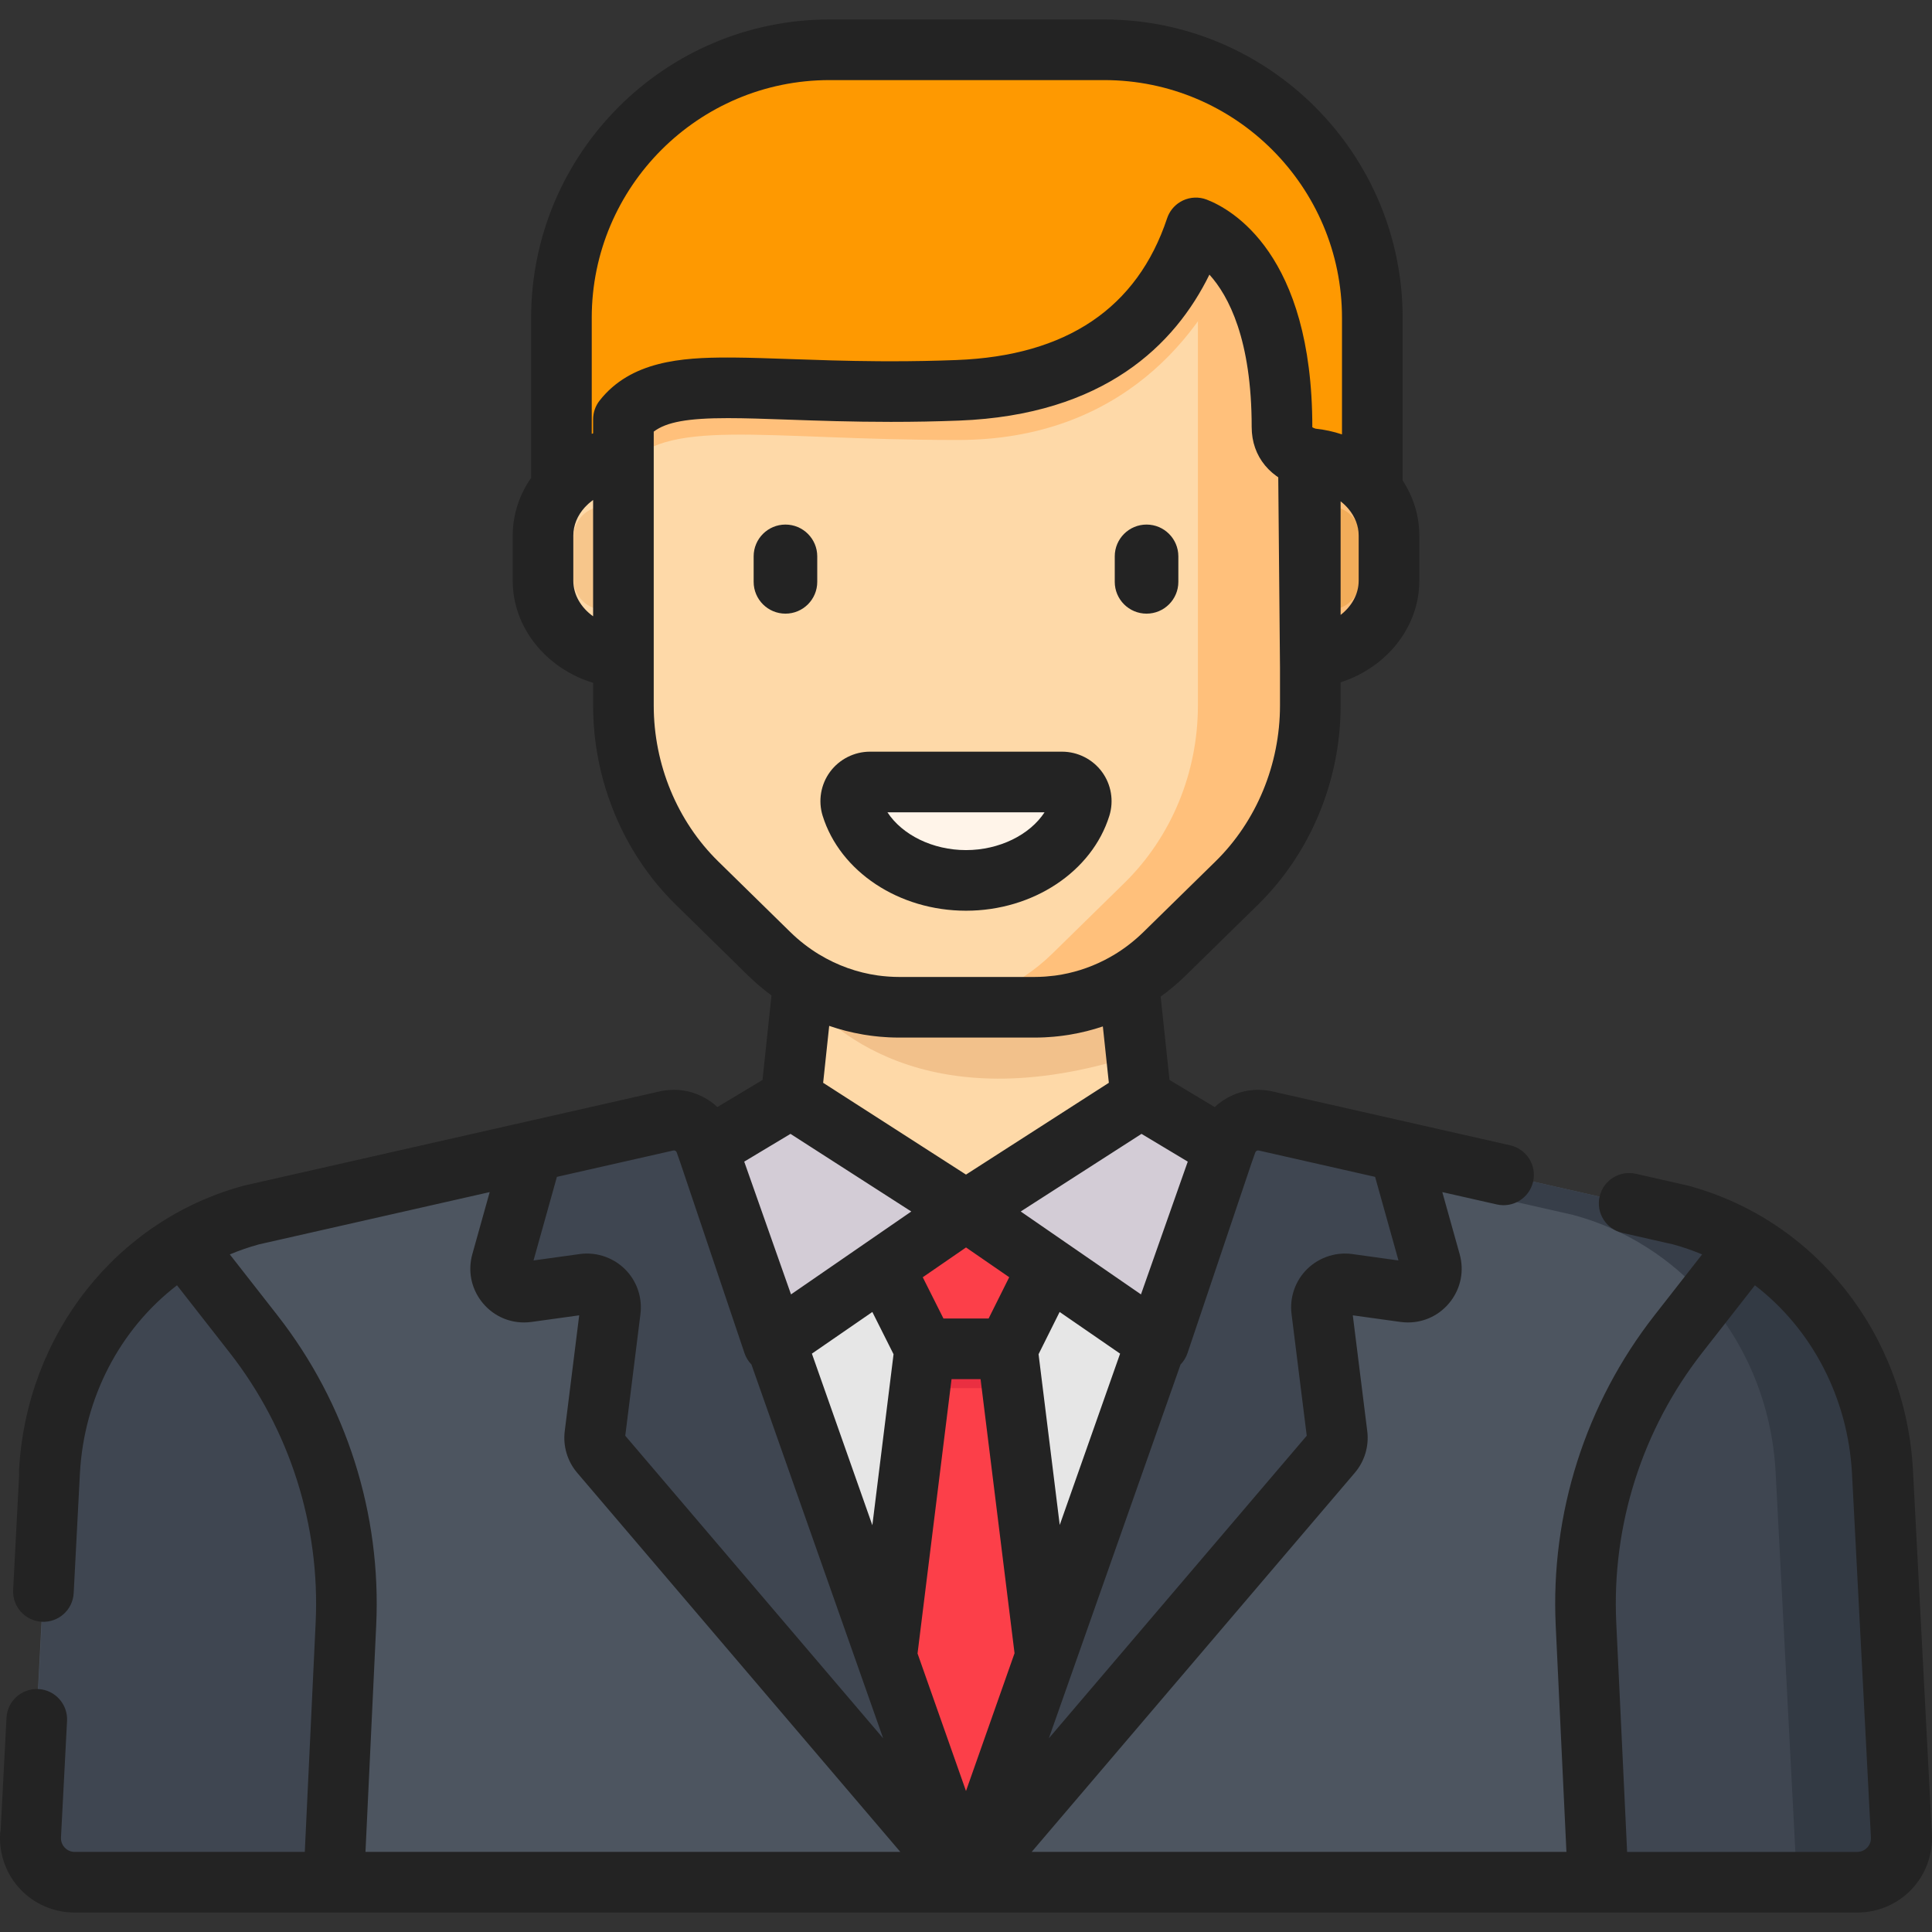 <?xml version="1.0" encoding="iso-8859-1"?>
<!-- Generator: Adobe Illustrator 19.0.0, SVG Export Plug-In . SVG Version: 6.00 Build 0)  -->
<svg xmlns="http://www.w3.org/2000/svg" xmlns:xlink="http://www.w3.org/1999/xlink" version="1.1" id="Layer_1" x="0px" y="0px" viewBox="0 0 512 512" style="enable-background:new 0 0 512 512;" xml:space="preserve">
<rect x="0" y="0" width="512" height="512" fill="#333333" stroke="none"/>
<polygon style="fill:#E6E6E6;" points="302.369,291.033 302.369,291.033 256,320.827 209.631,291.033 209.631,291.033   187.489,304.32 256,498.808 324.51,304.32 "/>
<path style="fill:#4D5560;" d="M498.931,390.003c-1.784-32.489-23.254-59.834-53.61-68.025L335.348,297.06  c-4.335-0.982-8.72,1.424-10.243,5.621L256,498.808l-69.105-196.127c-1.523-4.196-5.909-6.603-10.243-5.621L66.679,321.978  c-30.356,8.19-51.826,35.536-53.61,68.025l-5.02,96.525c-0.347,6.676,4.972,12.28,11.658,12.28h235.238H256h1.056h235.238  c6.686,0,12.005-5.604,11.658-12.28L498.931,390.003z"/>
<g>
	<polygon style="fill:#D3CCD6;" points="209.631,291.034 256,320.827 204.912,356.034 187.489,304.32  "/>
	<polygon style="fill:#D3CCD6;" points="302.369,291.034 256,320.827 307.087,356.034 324.51,304.32  "/>
</g>
<polygon style="fill:#FC3F49;" points="256.015,320.827 256.015,320.825 256.014,320.826 256.013,320.825 256.013,320.827   234.221,335.836 245.071,357.457 266.959,357.457 277.753,335.819 "/>
<g>
	<path style="fill:#3F4651;" d="M176.652,297.06l-35.513,8.047l-8.229,29.422c-1.207,4.317,2.408,8.456,6.848,7.84l14.969-2.076   c4.054-0.562,7.537,2.874,7.031,6.935l-4.126,33.052c-0.216,1.733,0.306,3.478,1.44,4.808l96.931,113.719l-69.105-196.127   C185.372,298.485,180.986,296.078,176.652,297.06z"/>
	<path style="fill:#3F4651;" d="M335.348,297.06l35.513,8.047l8.229,29.422c1.207,4.317-2.408,8.456-6.848,7.84l-14.969-2.076   c-4.054-0.562-7.537,2.874-7.031,6.935l4.126,33.052c0.216,1.733-0.306,3.478-1.44,4.808l-96.931,113.719l69.105-196.127   C326.628,298.485,331.013,296.078,335.348,297.06z"/>
</g>
<path style="fill:#F28F0C;" d="M292.623,13.193h-29.785c39.241,0,71.051,31.811,71.051,71.052v71.892h29.785V84.245  C363.675,45.004,331.864,13.193,292.623,13.193z"/>
<path style="fill:#FFC07B;" d="M346.786,121.499v52.819c11.908-0.785,21.309-9.603,21.309-20.419v-11.976  C368.095,131.107,358.695,122.284,346.786,121.499z"/>
<path style="fill:#FED9A8;" d="M165.213,121.499v52.819c-11.908-0.785-21.309-9.603-21.309-20.419v-11.976  C143.904,131.107,153.305,122.284,165.213,121.499z"/>
<path style="fill:#FE9901;" d="M292.623,13.193h-72.79c-39.241,0-71.052,31.811-71.052,71.052v45.074  c3.885-4.418,9.764-7.381,16.431-7.82v0.047l0,0v-10.422c10.991-14.011,36.183-5.671,88.62-7.687  c39.45-1.517,56.203-22.39,63.076-43.042c4.686,1.808,22.834,11.472,22.834,52.771c0,4.82,3.207,7.252,7.383,8.369  c6.8,0.539,12.741,3.701,16.548,8.347V84.245C363.675,45.004,331.864,13.193,292.623,13.193z"/>
<g>
	<path id="SVGCleanerId_0" style="fill:#FED9A8;" d="M339.743,113.166c0-41.297-18.148-50.963-22.834-52.771   c-6.873,20.651-23.628,41.525-63.076,43.042c-52.437,2.016-77.628-6.324-88.62,7.687v75.838c0,17.83,7.059,34.865,19.501,47.059   l19.075,18.694c9.322,9.136,21.62,14.219,34.395,14.219h36.09c12.776,0,25.074-5.084,34.395-14.219l19.075-18.694   c12.442-12.193,19.501-29.228,19.501-47.059V121.57C343.009,120.466,339.743,118.032,339.743,113.166z"/>
</g>
<g>
	<path id="SVGCleanerId_0_1_" style="fill:#FED9A8;" d="M339.743,113.166c0-41.297-18.148-50.963-22.834-52.771   c-6.873,20.651-23.628,41.525-63.076,43.042c-52.437,2.016-77.628-6.324-88.62,7.687v75.838c0,17.83,7.059,34.865,19.501,47.059   l19.075,18.694c9.322,9.136,21.62,14.219,34.395,14.219h36.09c12.776,0,25.074-5.084,34.395-14.219l19.075-18.694   c12.442-12.193,19.501-29.228,19.501-47.059V121.57C343.009,120.466,339.743,118.032,339.743,113.166z"/>
</g>
<g>
	<path id="SVGCleanerId_0_2_" style="fill:#FED9A8;" d="M339.743,113.166c0-41.297-18.148-50.963-22.834-52.771   c-6.873,20.651-23.628,41.525-63.076,43.042c-52.437,2.016-77.628-6.324-88.62,7.687v75.838c0,17.83,7.059,34.865,19.501,47.059   l19.075,18.694c9.322,9.136,21.62,14.219,34.395,14.219h36.09c12.776,0,25.074-5.084,34.395-14.219l19.075-18.694   c12.442-12.193,19.501-29.228,19.501-47.059V121.57C343.009,120.466,339.743,118.032,339.743,113.166z"/>
</g>
<g>
	<path style="fill:#FFC07B;" d="M253.833,116.604c43.574,0,64.773-28.275,73.2-48.669c-4.181-4.81-8.241-6.813-10.124-7.539   c-6.873,20.651-23.628,41.525-63.076,43.042c-52.437,2.016-77.628-6.324-88.62,7.687v13.167   C176.204,110.282,201.357,116.604,253.833,116.604z"/>
	<path style="fill:#FFC07B;" d="M339.743,113.166c0-39.839-16.885-50.237-22.285-52.546v126.341c0,17.83-7.058,34.865-19.501,47.059   l-19.075,18.694c-9.322,9.136-21.618,14.22-34.395,14.22h29.785c12.776,0,25.074-5.084,34.395-14.22l19.075-18.694   c12.442-12.193,19.501-29.228,19.501-47.059v-65.393C343.009,120.466,339.743,118.032,339.743,113.166z"/>
</g>
<path style="fill:#F7C68B;" d="M160.121,161.622h5.092v-27.427h-5.092c-4.487,0-8.124,3.637-8.124,8.124v11.179  C151.997,157.985,155.634,161.622,160.121,161.622z"/>
<path style="fill:#F2AD5A;" d="M352.336,161.622h-5.092v-27.427h5.092c4.487,0,8.124,3.637,8.124,8.124v11.179  C360.46,157.985,356.823,161.622,352.336,161.622z"/>
<path style="fill:#FED9A8;" d="M274.274,266.936h-36.09c-8.931,0-17.624-2.492-25.234-7.109l-3.318,31.206L256,320.827  l46.369-29.794l-3.29-30.94C291.572,264.543,283.036,266.936,274.274,266.936z"/>
<path style="fill:#F2C18B;" d="M234.783,266.814c-1.016-0.072-2.028-0.181-3.034-0.317c-0.107-0.015-0.215-0.026-0.322-0.041  c-0.973-0.138-1.938-0.31-2.898-0.507c-0.138-0.028-0.277-0.055-0.416-0.084c-0.934-0.2-1.862-0.431-2.782-0.685  c-0.157-0.044-0.316-0.087-0.472-0.132c-0.902-0.259-1.795-0.546-2.68-0.858c-0.169-0.059-0.338-0.119-0.507-0.181  c-0.872-0.317-1.735-0.66-2.589-1.026c-0.172-0.074-0.344-0.15-0.516-0.226c-0.846-0.375-1.684-0.772-2.51-1.196  c-0.168-0.087-0.334-0.176-0.502-0.263c-0.824-0.434-1.638-0.889-2.439-1.37c-0.058-0.034-0.119-0.064-0.177-0.1l-0.363,3.415  c6.289,8.063,32.119,34.621,88.559,16.287l0,0l-2.067-19.437c-0.002,0.001-0.004,0.002-0.006,0.003  c-0.843,0.499-1.703,0.965-2.571,1.412c-0.226,0.117-0.454,0.228-0.682,0.342c-0.709,0.351-1.426,0.685-2.15,1.003  c-0.195,0.085-0.387,0.175-0.583,0.257c-0.902,0.38-1.813,0.736-2.736,1.061c-0.155,0.055-0.314,0.102-0.47,0.155  c-0.773,0.265-1.553,0.508-2.338,0.733c-0.262,0.075-0.524,0.148-0.787,0.218c-0.798,0.214-1.6,0.408-2.409,0.582  c-0.153,0.033-0.303,0.072-0.456,0.103c-0.949,0.194-1.905,0.355-2.867,0.491c-0.243,0.034-0.488,0.06-0.733,0.091  c-0.748,0.094-1.497,0.171-2.25,0.23c-0.278,0.022-0.556,0.045-0.834,0.062c-0.975,0.06-1.953,0.1-2.934,0.1h-36.09  c-1.07,0-2.137-0.041-3.198-0.111C234.913,266.821,234.849,266.818,234.783,266.814z"/>
<g>
	<path style="fill:#232323;" d="M208.152,162.623c-4.654,0-8.427-3.773-8.427-8.427v-6.753c0-4.654,3.773-8.427,8.427-8.427   c4.654,0,8.427,3.773,8.427,8.427v6.753C216.579,158.849,212.806,162.623,208.152,162.623z"/>
	<path style="fill:#232323;" d="M303.848,162.623c-4.654,0-8.427-3.773-8.427-8.427v-6.753c0-4.654,3.773-8.427,8.427-8.427   c4.654,0,8.427,3.773,8.427,8.427v6.753C312.275,158.849,308.502,162.623,303.848,162.623z"/>
</g>
<path style="fill:#FFF4E9;" d="M256,233.317c14.58,0,26.835-8.295,30.325-19.529c1.011-3.254-1.464-6.553-4.871-6.553h-50.907  c-3.408,0-5.883,3.299-4.871,6.553C229.165,225.022,241.42,233.317,256,233.317z"/>
<g>
	<path style="fill:#3F4651;" d="M67.194,353.521L48.6,329.744c-20.476,12.378-34.04,34.727-35.443,60.259l-5.02,96.525   c-0.347,6.676,4.972,12.28,11.658,12.28h68.637l3.24-68.382C92.985,402.686,84.3,375.397,67.194,353.521z"/>
	<path style="fill:#3F4651;" d="M444.781,353.52l18.594-23.778c20.476,12.378,34.04,34.727,35.443,60.259l5.02,96.525   c0.347,6.676-4.972,12.28-11.658,12.28h-68.637l-3.24-68.382C418.989,402.686,427.675,375.397,444.781,353.52z"/>
</g>
<g>
	<path style="fill:#373E49;" d="M326.471,300.233c0.04-0.05,0.078-0.101,0.119-0.15   C326.549,300.132,326.511,300.182,326.471,300.233z"/>
	<path style="fill:#373E49;" d="M331.575,297.042c0.131-0.028,0.262-0.055,0.394-0.076   C331.837,296.987,331.705,297.013,331.575,297.042z"/>
	<path style="fill:#373E49;" d="M328.002,298.704c0.055-0.043,0.111-0.081,0.166-0.123   C328.112,298.623,328.055,298.662,328.002,298.704z"/>
	<path style="fill:#373E49;" d="M332.306,296.917c0.139-0.017,0.28-0.031,0.421-0.042   C332.586,296.885,332.445,296.898,332.306,296.917z"/>
	<path style="fill:#373E49;" d="M326.936,299.686c0.048-0.051,0.096-0.103,0.146-0.153   C327.032,299.582,326.984,299.634,326.936,299.686z"/>
	<path style="fill:#373E49;" d="M328.591,298.282c0.042-0.027,0.086-0.051,0.127-0.077   C328.676,298.231,328.632,298.254,328.591,298.282z"/>
	<path style="fill:#373E49;" d="M329.727,297.656c0.031-0.014,0.061-0.032,0.093-0.046   C329.788,297.623,329.758,297.641,329.727,297.656z"/>
	<path style="fill:#373E49;" d="M330.197,297.457c0.105-0.042,0.209-0.085,0.316-0.122   C330.406,297.373,330.302,297.417,330.197,297.457z"/>
	<path style="fill:#373E49;" d="M327.447,299.174c0.054-0.049,0.109-0.096,0.164-0.145   C327.556,299.078,327.5,299.125,327.447,299.174z"/>
	<path style="fill:#373E49;" d="M330.867,297.225c0.121-0.036,0.241-0.073,0.363-0.105   C331.109,297.151,330.988,297.187,330.867,297.225z"/>
	<path style="fill:#373E49;" d="M333.054,296.853c0.15-0.006,0.3-0.005,0.451-0.004   C333.354,296.847,333.204,296.847,333.054,296.853z"/>
	<path style="fill:#373E49;" d="M334.578,296.923c0.256,0.034,0.513,0.079,0.77,0.137   C335.091,297.001,334.834,296.957,334.578,296.923z"/>
	<path style="fill:#373E49;" d="M445.321,321.978l-74.46-16.871l1.92,6.866l44.157,10.006c13.972,3.77,26.053,11.605,35.207,22.124   l11.228-14.359l0.057-0.033C457.868,326.353,451.799,323.726,445.321,321.978z"/>
	<path style="fill:#373E49;" d="M326.061,300.8c0.027-0.041,0.052-0.082,0.08-0.123C326.114,300.718,326.089,300.759,326.061,300.8z   "/>
	<polygon style="fill:#373E49;" points="325.742,301.314 325.742,301.314 325.742,301.313  "/>
	<path style="fill:#373E49;" d="M333.813,296.854c0.169,0.007,0.34,0.025,0.509,0.043   C334.153,296.879,333.982,296.863,333.813,296.854z"/>
</g>
<g>
	<path style="fill:#3F4651;" d="M327.611,299.03c0.127-0.111,0.257-0.222,0.39-0.326   C327.868,298.808,327.738,298.918,327.611,299.03z"/>
	<path style="fill:#3F4651;" d="M326.59,300.083c0.111-0.136,0.227-0.268,0.346-0.396   C326.817,299.815,326.701,299.947,326.59,300.083z"/>
	<path style="fill:#3F4651;" d="M326.141,300.677c0.105-0.153,0.216-0.3,0.329-0.444   C326.357,300.377,326.246,300.525,326.141,300.677z"/>
	<path style="fill:#3F4651;" d="M327.082,299.532c0.119-0.123,0.241-0.242,0.366-0.358C327.321,299.29,327.2,299.41,327.082,299.532   z"/>
	<path style="fill:#3F4651;" d="M325.742,301.313c0.101-0.177,0.209-0.346,0.32-0.513   C325.95,300.967,325.841,301.138,325.742,301.313z"/>
	<path style="fill:#3F4651;" d="M328.168,298.582c0.139-0.103,0.279-0.206,0.423-0.3   C328.446,298.376,328.307,298.479,328.168,298.582z"/>
	<path style="fill:#3F4651;" d="M333.505,296.849c0.103,0.001,0.206,0,0.308,0.005C333.71,296.85,333.608,296.85,333.505,296.849z"/>
	<path style="fill:#3F4651;" d="M328.718,298.204c0.325-0.205,0.661-0.388,1.008-0.549C329.379,297.816,329.043,298,328.718,298.204   z"/>
	<path style="fill:#3F4651;" d="M331.969,296.966c0.111-0.018,0.224-0.034,0.337-0.049   C332.193,296.93,332.081,296.947,331.969,296.966z"/>
	<path style="fill:#3F4651;" d="M334.322,296.897c0.086,0.009,0.17,0.014,0.256,0.026   C334.492,296.911,334.408,296.906,334.322,296.897z"/>
	<path style="fill:#3F4651;" d="M332.727,296.874c0.109-0.009,0.217-0.016,0.328-0.021   C332.945,296.858,332.835,296.866,332.727,296.874z"/>
	<path style="fill:#3F4651;" d="M329.82,297.609c0.123-0.056,0.251-0.102,0.377-0.152   C330.071,297.508,329.943,297.554,329.82,297.609z"/>
	<path style="fill:#3F4651;" d="M331.231,297.12c0.114-0.029,0.229-0.054,0.344-0.078   C331.46,297.066,331.344,297.091,331.231,297.12z"/>
	<path style="fill:#3F4651;" d="M330.513,297.335c0.117-0.041,0.236-0.075,0.355-0.111   C330.749,297.26,330.63,297.295,330.513,297.335z"/>
</g>
<path style="fill:#373E49;" d="M335.348,297.06c-0.257-0.058-0.513-0.103-0.77-0.137c-0.086-0.012-0.17-0.016-0.256-0.026  c-0.17-0.018-0.34-0.034-0.509-0.043c-0.103-0.005-0.206-0.004-0.308-0.005c-0.151-0.002-0.301-0.002-0.451,0.004  c-0.109,0.004-0.219,0.013-0.328,0.021c-0.14,0.011-0.281,0.025-0.421,0.042c-0.112,0.014-0.225,0.03-0.337,0.049  c-0.132,0.022-0.263,0.048-0.394,0.076c-0.116,0.025-0.23,0.049-0.344,0.078c-0.122,0.031-0.243,0.069-0.363,0.105  c-0.119,0.036-0.238,0.071-0.354,0.111c-0.107,0.038-0.211,0.08-0.316,0.122c-0.126,0.049-0.254,0.096-0.377,0.152  c-0.032,0.014-0.062,0.031-0.093,0.046c-0.348,0.161-0.684,0.345-1.008,0.549c-0.042,0.027-0.086,0.05-0.127,0.077  c-0.145,0.094-0.284,0.197-0.423,0.3c-0.056,0.041-0.112,0.08-0.166,0.123c-0.134,0.104-0.262,0.214-0.39,0.326  c-0.055,0.048-0.11,0.095-0.164,0.145c-0.125,0.116-0.247,0.235-0.366,0.358c-0.049,0.05-0.097,0.102-0.146,0.153  c-0.119,0.129-0.235,0.26-0.346,0.396c-0.041,0.049-0.079,0.1-0.119,0.15c-0.114,0.145-0.225,0.291-0.329,0.444  c-0.028,0.041-0.054,0.082-0.08,0.123c-0.111,0.167-0.22,0.337-0.32,0.513l0,0l47.04,10.659l-1.92-6.866L335.348,297.06z"/>
<path style="fill:#333A44;" d="M463.374,329.744l-11.228,14.359c10.734,12.336,17.44,28.365,18.403,45.901l5.66,108.805h15.971  c6.686,0,12.005-5.604,11.658-12.28l-5.02-96.525C497.415,364.471,483.851,342.121,463.374,329.744z"/>
<polygon style="fill:#FC3F49;" points="266.959,357.455 256.015,357.455 245.071,357.455 234.954,439.075 256,498.807   277.069,439.01 "/>
<polygon style="fill:#EA2F41;" points="245.071,357.457 243.779,367.877 268.252,367.877 266.959,357.457 255.957,357.457 "/>
<path style="fill:#3F4651;" d="M335.348,297.06l35.513,8.047l8.229,29.422c1.207,4.317-2.408,8.456-6.848,7.84l-14.969-2.076  c-4.054-0.562-7.537,2.874-7.031,6.935l4.126,33.052c0.216,1.733-0.306,3.478-1.44,4.808l-96.931,113.719l69.105-196.127  C326.628,298.485,331.013,296.078,335.348,297.06z"/>
<g>
	<path style="fill:#232323;" d="M256,241.35c17.765,0,33.39-10.354,37.996-25.178c1.225-3.943,0.492-8.286-1.963-11.619   c-2.467-3.35-6.422-5.351-10.58-5.351h-50.907c-4.157,0-8.112,2-10.579,5.35c-2.455,3.332-3.189,7.676-1.963,11.62   C222.611,230.996,238.235,241.35,256,241.35z M276.817,215.269c-3.908,5.981-11.983,10.016-20.818,10.016   c-8.834,0-16.909-4.035-20.818-10.016H276.817z"/>
	<path style="fill:#232323;" d="M511.974,486.11l-5.021-96.548c-1.977-35.988-25.904-66.265-59.539-75.34   c-0.105-0.028-0.211-0.055-0.317-0.078l-13.581-3.077c-4.327-0.981-8.63,1.732-9.61,6.059c-0.981,4.327,1.732,8.63,6.059,9.61   l13.415,3.04c2.646,0.721,5.212,1.613,7.698,2.653l-12.624,16.144c-18.283,23.381-27.58,52.586-26.175,82.233l2.84,59.969H273.402   L359.042,390.3c2.589-3.038,3.792-7.051,3.298-11.014l-3.833-30.711l12.632,1.752c0.657,0.091,1.324,0.137,1.983,0.137   c4.482,0,8.615-2.059,11.337-5.647c2.716-3.581,3.58-8.119,2.367-12.451l-4.6-16.447l14.456,3.275   c4.326,0.982,8.63-1.733,9.61-6.059c0.981-4.327-1.732-8.63-6.059-9.61l-63.108-14.3c-0.571-0.13-1.142-0.221-1.713-0.289   c-0.193-0.024-0.385-0.031-0.577-0.048c-0.379-0.032-0.757-0.058-1.135-0.063c-0.1-0.002-0.198-0.017-0.297-0.017   c-0.219,0-0.433,0.017-0.65,0.026c-0.125,0.005-0.25,0.006-0.375,0.015c-0.45,0.028-0.896,0.073-1.34,0.136   c-0.02,0.003-0.04,0.004-0.06,0.007c-1.476,0.217-2.899,0.632-4.245,1.218c-0.058,0.026-0.116,0.052-0.173,0.078   c-0.377,0.169-0.747,0.351-1.11,0.547c-0.08,0.043-0.16,0.087-0.239,0.131c-0.341,0.192-0.675,0.395-1.001,0.609   c-0.081,0.054-0.164,0.105-0.245,0.16c-0.343,0.233-0.676,0.479-1,0.737c-0.051,0.041-0.106,0.078-0.157,0.12   c-0.312,0.253-0.613,0.519-0.906,0.795l-11.967-7.18l-2.349-22.092c2.349-1.702,4.593-3.587,6.707-5.66l19.075-18.694   c13.925-13.646,21.912-32.89,21.912-52.795v-6.149c12.164-3.912,20.852-14.589,20.852-26.915v-11.975   c0-5.308-1.616-10.308-4.42-14.598V84.245c0-43.608-35.478-79.085-79.085-79.085h-72.789c-43.608,0-79.085,35.478-79.085,79.085   v42.392c-3.089,4.439-4.878,9.694-4.878,15.287v11.975c0,12.48,8.905,23.274,21.309,27.062v6.002   c0,19.905,7.986,39.149,21.911,52.795l19.076,18.694c1.987,1.947,4.087,3.731,6.282,5.351l-2.382,22.4l-11.96,7.176   c-0.286-0.268-0.579-0.528-0.883-0.774c-0.121-0.099-0.247-0.187-0.371-0.282c-0.252-0.194-0.506-0.385-0.768-0.563   c-0.136-0.092-0.274-0.179-0.412-0.268c-0.266-0.17-0.534-0.335-0.809-0.491c-0.134-0.076-0.269-0.149-0.404-0.221   c-0.298-0.159-0.601-0.306-0.908-0.447c-0.118-0.054-0.236-0.109-0.355-0.161c-0.36-0.154-0.726-0.295-1.097-0.424   c-0.072-0.025-0.142-0.055-0.215-0.078c-0.914-0.304-1.856-0.532-2.821-0.677c-0.091-0.014-0.183-0.02-0.275-0.033   c-0.373-0.049-0.748-0.089-1.127-0.114c-0.162-0.011-0.325-0.013-0.487-0.019c-0.192-0.006-0.382-0.022-0.575-0.022   c-0.09,0-0.179,0.014-0.269,0.015c-0.403,0.006-0.807,0.032-1.211,0.067c-0.172,0.015-0.345,0.022-0.517,0.043   c-0.574,0.069-1.149,0.161-1.724,0.291L64.904,314.144c-0.107,0.024-0.212,0.05-0.317,0.078   c-33.636,9.075-57.562,39.352-59.539,75.34c-0.021,0.393-0.004,0.78,0.029,1.161l-1.594,30.625c-0.23,4.431,3.174,8.21,7.605,8.439   c4.431,0.229,8.21-3.175,8.439-7.605l1.652-31.74c1.099-20.03,10.578-38.178,25.727-49.826l13.96,17.853   c15.914,20.35,24.005,45.77,22.783,71.575l-2.877,60.73H19.796c-1.36,0-2.237-0.71-2.64-1.134   c-0.402-0.424-1.066-1.337-0.995-2.696l1.607-30.889c0.23-4.431-3.175-8.21-7.605-8.439c-4.441-0.22-8.21,3.175-8.439,7.605   l-1.55,29.76c-0.072,0.368-0.129,0.744-0.148,1.13c-0.28,5.371,1.684,10.69,5.387,14.591c3.704,3.902,8.912,6.138,14.292,6.138   h0.089h68.637h167.556c0.003,0,0.005,0,0.009,0c0.001,0,0.002,0,0.003,0c0.001,0,0.002,0,0.003,0c0.003,0,0.005,0,0.009,0h167.53   h68.637h0.114c5.379,0,10.589-2.237,14.292-6.138C510.29,496.801,512.253,491.482,511.974,486.11z M166.27,337.026   c-3.145-3.561-7.94-5.341-12.648-4.688l-12.233,1.696l6.195-22.151l30.843-6.989c0.093-0.021,0.185-0.022,0.274-0.011   c0.035,0.004,0.069,0.02,0.104,0.03c0.056,0.015,0.112,0.027,0.162,0.054c0.019,0.01,0.035,0.027,0.054,0.039   c0.058,0.036,0.114,0.074,0.159,0.123c0.057,0.063,0.106,0.136,0.138,0.222l0.956,2.715l17.026,50.534   c0.386,1.145,1.024,2.167,1.842,3.013l34.901,99.051l-68.343-80.18l4.026-32.261C170.233,344.168,168.973,340.087,166.27,337.026z    M215.16,358.729l16.021-11.041l5.619,11.196l-5.618,45.317l-4.223-11.984L215.16,358.729z M296.84,358.728l-16,45.407   l-5.61-45.261l5.583-11.192L296.84,358.728z M243.158,438.188l9.012-72.699h7.691l9.003,72.633L256,474.635L243.158,438.188z    M261.991,349.422h-11.963l-5.489-10.938l11.467-7.898l11.447,7.888L261.991,349.422z M302.371,343.028l-20.053-13.82   c-0.001-0.001-0.002-0.002-0.004-0.003l-11.814-8.148l32.013-20.57l12.255,7.354L302.371,343.028z M209.486,300.488l32.017,20.573   l-10.82,7.457l-1.02,0.703c-0.002,0.001-0.004,0.003-0.006,0.004l-20.03,13.804l-12.398-35.186L209.486,300.488z M364.415,311.883   l6.195,22.151l-12.233-1.696c-4.707-0.653-9.504,1.128-12.648,4.688c-2.702,3.06-3.962,7.142-3.456,11.198l4.026,32.261   l-68.343,80.18l17.072-48.451l17.829-50.599c0.818-0.846,1.457-1.868,1.842-3.014l17.033-50.559l0.923-2.62   c0.034-0.095,0.085-0.18,0.145-0.253c0.016-0.02,0.036-0.032,0.055-0.05c0.046-0.046,0.093-0.09,0.147-0.124   c0.027-0.017,0.056-0.027,0.084-0.04c0.052-0.025,0.106-0.046,0.163-0.058c0.026-0.005,0.05-0.009,0.075-0.012   c0.081-0.009,0.164-0.011,0.248,0.009L364.415,311.883z M360.062,153.899c0,3.544-1.848,6.776-4.786,9.061v-30.101   c0.042,0.033,0.082,0.065,0.124,0.099c0.338,0.27,0.665,0.553,0.976,0.852c0.044,0.042,0.087,0.085,0.131,0.127   c0.315,0.311,0.614,0.635,0.894,0.974c1.669,2.011,2.661,4.428,2.661,7.014L360.062,153.899L360.062,153.899z M156.815,84.245   c0-34.749,28.271-63.019,63.019-63.019h72.789c34.749,0,63.019,28.271,63.019,63.019v30.876c-2.233-0.748-4.584-1.266-7.025-1.523   c-0.189-0.065-0.346-0.127-0.477-0.184c-0.017-0.007-0.034-0.015-0.05-0.022c-0.134-0.061-0.238-0.116-0.313-0.161   c0-0.02-0.001-0.042-0.001-0.065c0-45.905-21.413-57.733-27.975-60.265c-2.049-0.789-4.331-0.707-6.317,0.229   c-0.248,0.117-0.489,0.246-0.722,0.387c-1.63,0.983-2.866,2.519-3.473,4.342c-7.922,23.799-26.682,36.433-55.763,37.552   c-5.757,0.222-11.458,0.329-17.43,0.329c-1.116,0-2.212-0.005-3.298-0.012c-8.689-0.058-16.432-0.328-23.351-0.571   c-5.461-0.192-10.272-0.361-14.699-0.401c-0.633-0.005-1.257-0.009-1.875-0.009c-12.105,0-25.712,0.883-33.979,11.42   c-1.11,1.415-1.713,3.161-1.713,4.958v3.727c-0.122,0.037-0.244,0.075-0.365,0.114v-30.72H156.815z M151.937,153.899v-11.975   c0-2.761,1.117-5.337,2.996-7.423c0.124-0.137,0.258-0.266,0.389-0.398c0.2-0.205,0.401-0.409,0.616-0.603   c0.139-0.125,0.289-0.242,0.434-0.363c0.224-0.185,0.448-0.372,0.685-0.545c0.04-0.029,0.082-0.056,0.123-0.085v30.816   C153.969,161.026,151.937,157.628,151.937,153.899z M339.211,176.965v9.997c0,15.616-6.229,30.676-17.091,41.322l-19.075,18.694   c-2.44,2.392-5.11,4.447-7.952,6.147c-0.036,0.021-0.076,0.035-0.112,0.057c-0.788,0.468-1.591,0.907-2.405,1.32   c0,0-0.001,0-0.001,0.001c-4.04,2.046-8.369,3.399-12.802,4.015c-0.103,0.014-0.207,0.025-0.31,0.039   c-0.71,0.093-1.423,0.164-2.139,0.218c-0.194,0.015-0.388,0.031-0.582,0.043c-0.822,0.051-1.645,0.085-2.47,0.085h-36.09   c-0.839,0-1.676-0.034-2.512-0.088c-0.191-0.012-0.381-0.028-0.572-0.043c-0.763-0.059-1.524-0.135-2.282-0.238   c-0.062-0.009-0.125-0.015-0.187-0.024c-5.441-0.765-10.722-2.646-15.513-5.552c-0.033-0.02-0.07-0.034-0.103-0.054   c-2.71-1.657-5.263-3.634-7.601-5.926l-19.076-18.694c-10.861-10.644-17.09-25.706-17.09-41.322v-12.645v-52.773v-0.047v-7.108   c3.367-2.578,9.13-3.578,19.625-3.578c4.66,0,9.918,0.185,16.008,0.4c7.906,0.278,16.866,0.593,27.178,0.593   c0.013,0,0.025,0,0.036,0l0,0l0,0c6.181,0,12.084-0.111,18.046-0.341c38.518-1.481,57.267-20.133,66.371-38.685   c5.075,5.608,11.197,17.183,11.197,40.386c0,0.442,0.021,0.877,0.053,1.307c0.009,0.122,0.021,0.243,0.032,0.364   c0.031,0.33,0.071,0.655,0.12,0.978c0.016,0.106,0.03,0.212,0.048,0.318c0.073,0.42,0.156,0.834,0.26,1.24   c0.005,0.019,0.012,0.037,0.016,0.057c0.1,0.387,0.216,0.765,0.344,1.137c0.031,0.091,0.064,0.181,0.096,0.271   c0.12,0.33,0.25,0.655,0.391,0.975c0.027,0.06,0.05,0.121,0.078,0.181c0.177,0.386,0.366,0.763,0.574,1.13   c0.011,0.018,0.021,0.035,0.032,0.054c0.194,0.341,0.403,0.672,0.622,0.995c0.044,0.065,0.089,0.131,0.135,0.195   c0.221,0.314,0.451,0.621,0.695,0.92c0.019,0.024,0.038,0.048,0.057,0.072c0.275,0.332,0.567,0.654,0.872,0.965   c0.026,0.027,0.055,0.052,0.08,0.079c0.272,0.273,0.556,0.537,0.849,0.794c0.06,0.052,0.121,0.105,0.182,0.156   c0.32,0.271,0.65,0.534,0.996,0.785c0.005,0.003,0.01,0.008,0.015,0.011c0.161,0.117,0.329,0.228,0.495,0.34 M228.562,274.129   c0.152,0.027,0.303,0.054,0.455,0.079c0.579,0.095,1.16,0.181,1.743,0.258c0.312,0.042,0.623,0.079,0.935,0.116   c0.481,0.056,0.962,0.109,1.444,0.152c0.465,0.042,0.932,0.073,1.398,0.103c0.362,0.024,0.723,0.052,1.085,0.069   c0.853,0.04,1.706,0.063,2.561,0.063h36.09c0.847,0,1.693-0.024,2.538-0.062c0.346-0.015,0.69-0.042,1.035-0.064   c0.476-0.03,0.951-0.062,1.426-0.105c0.454-0.041,0.907-0.089,1.36-0.14c0.33-0.037,0.66-0.078,0.99-0.122   c0.548-0.072,1.097-0.149,1.642-0.237c0.147-0.024,0.293-0.051,0.44-0.076c2.914-0.493,5.775-1.211,8.564-2.15l1.588,14.941   l-37.857,24.324l-37.857-24.324l1.604-15.087C222.615,272.858,225.561,273.612,228.562,274.129z M73.522,348.572l-12.618-16.137   c2.49-1.043,5.063-1.938,7.714-2.661l61.156-13.857l-4.6,16.447c-1.212,4.332-0.349,8.871,2.367,12.451   c2.723,3.589,6.855,5.647,11.338,5.647c0.659,0,1.325-0.046,1.983-0.137l12.632-1.751l-3.833,30.712   c-0.494,3.962,0.708,7.975,3.297,11.012l85.642,100.475H96.855l2.84-59.969C101.101,401.158,91.805,371.953,73.522,348.572z    M431.203,490.775l-2.877-60.73c-1.223-25.805,6.869-51.225,22.783-71.576l13.959-17.852   c15.148,11.648,24.627,29.793,25.726,49.804l5.02,96.525c0.071,1.359-0.593,2.272-0.995,2.696s-1.28,1.134-2.64,1.134h-60.976   V490.775z"/>
</g>
<g>
</g>
<g>
</g>
<g>
</g>
<g>
</g>
<g>
</g>
<g>
</g>
<g>
</g>
<g>
</g>
<g>
</g>
<g>
</g>
<g>
</g>
<g>
</g>
<g>
</g>
<g>
</g>
<g>
</g>
</svg>
